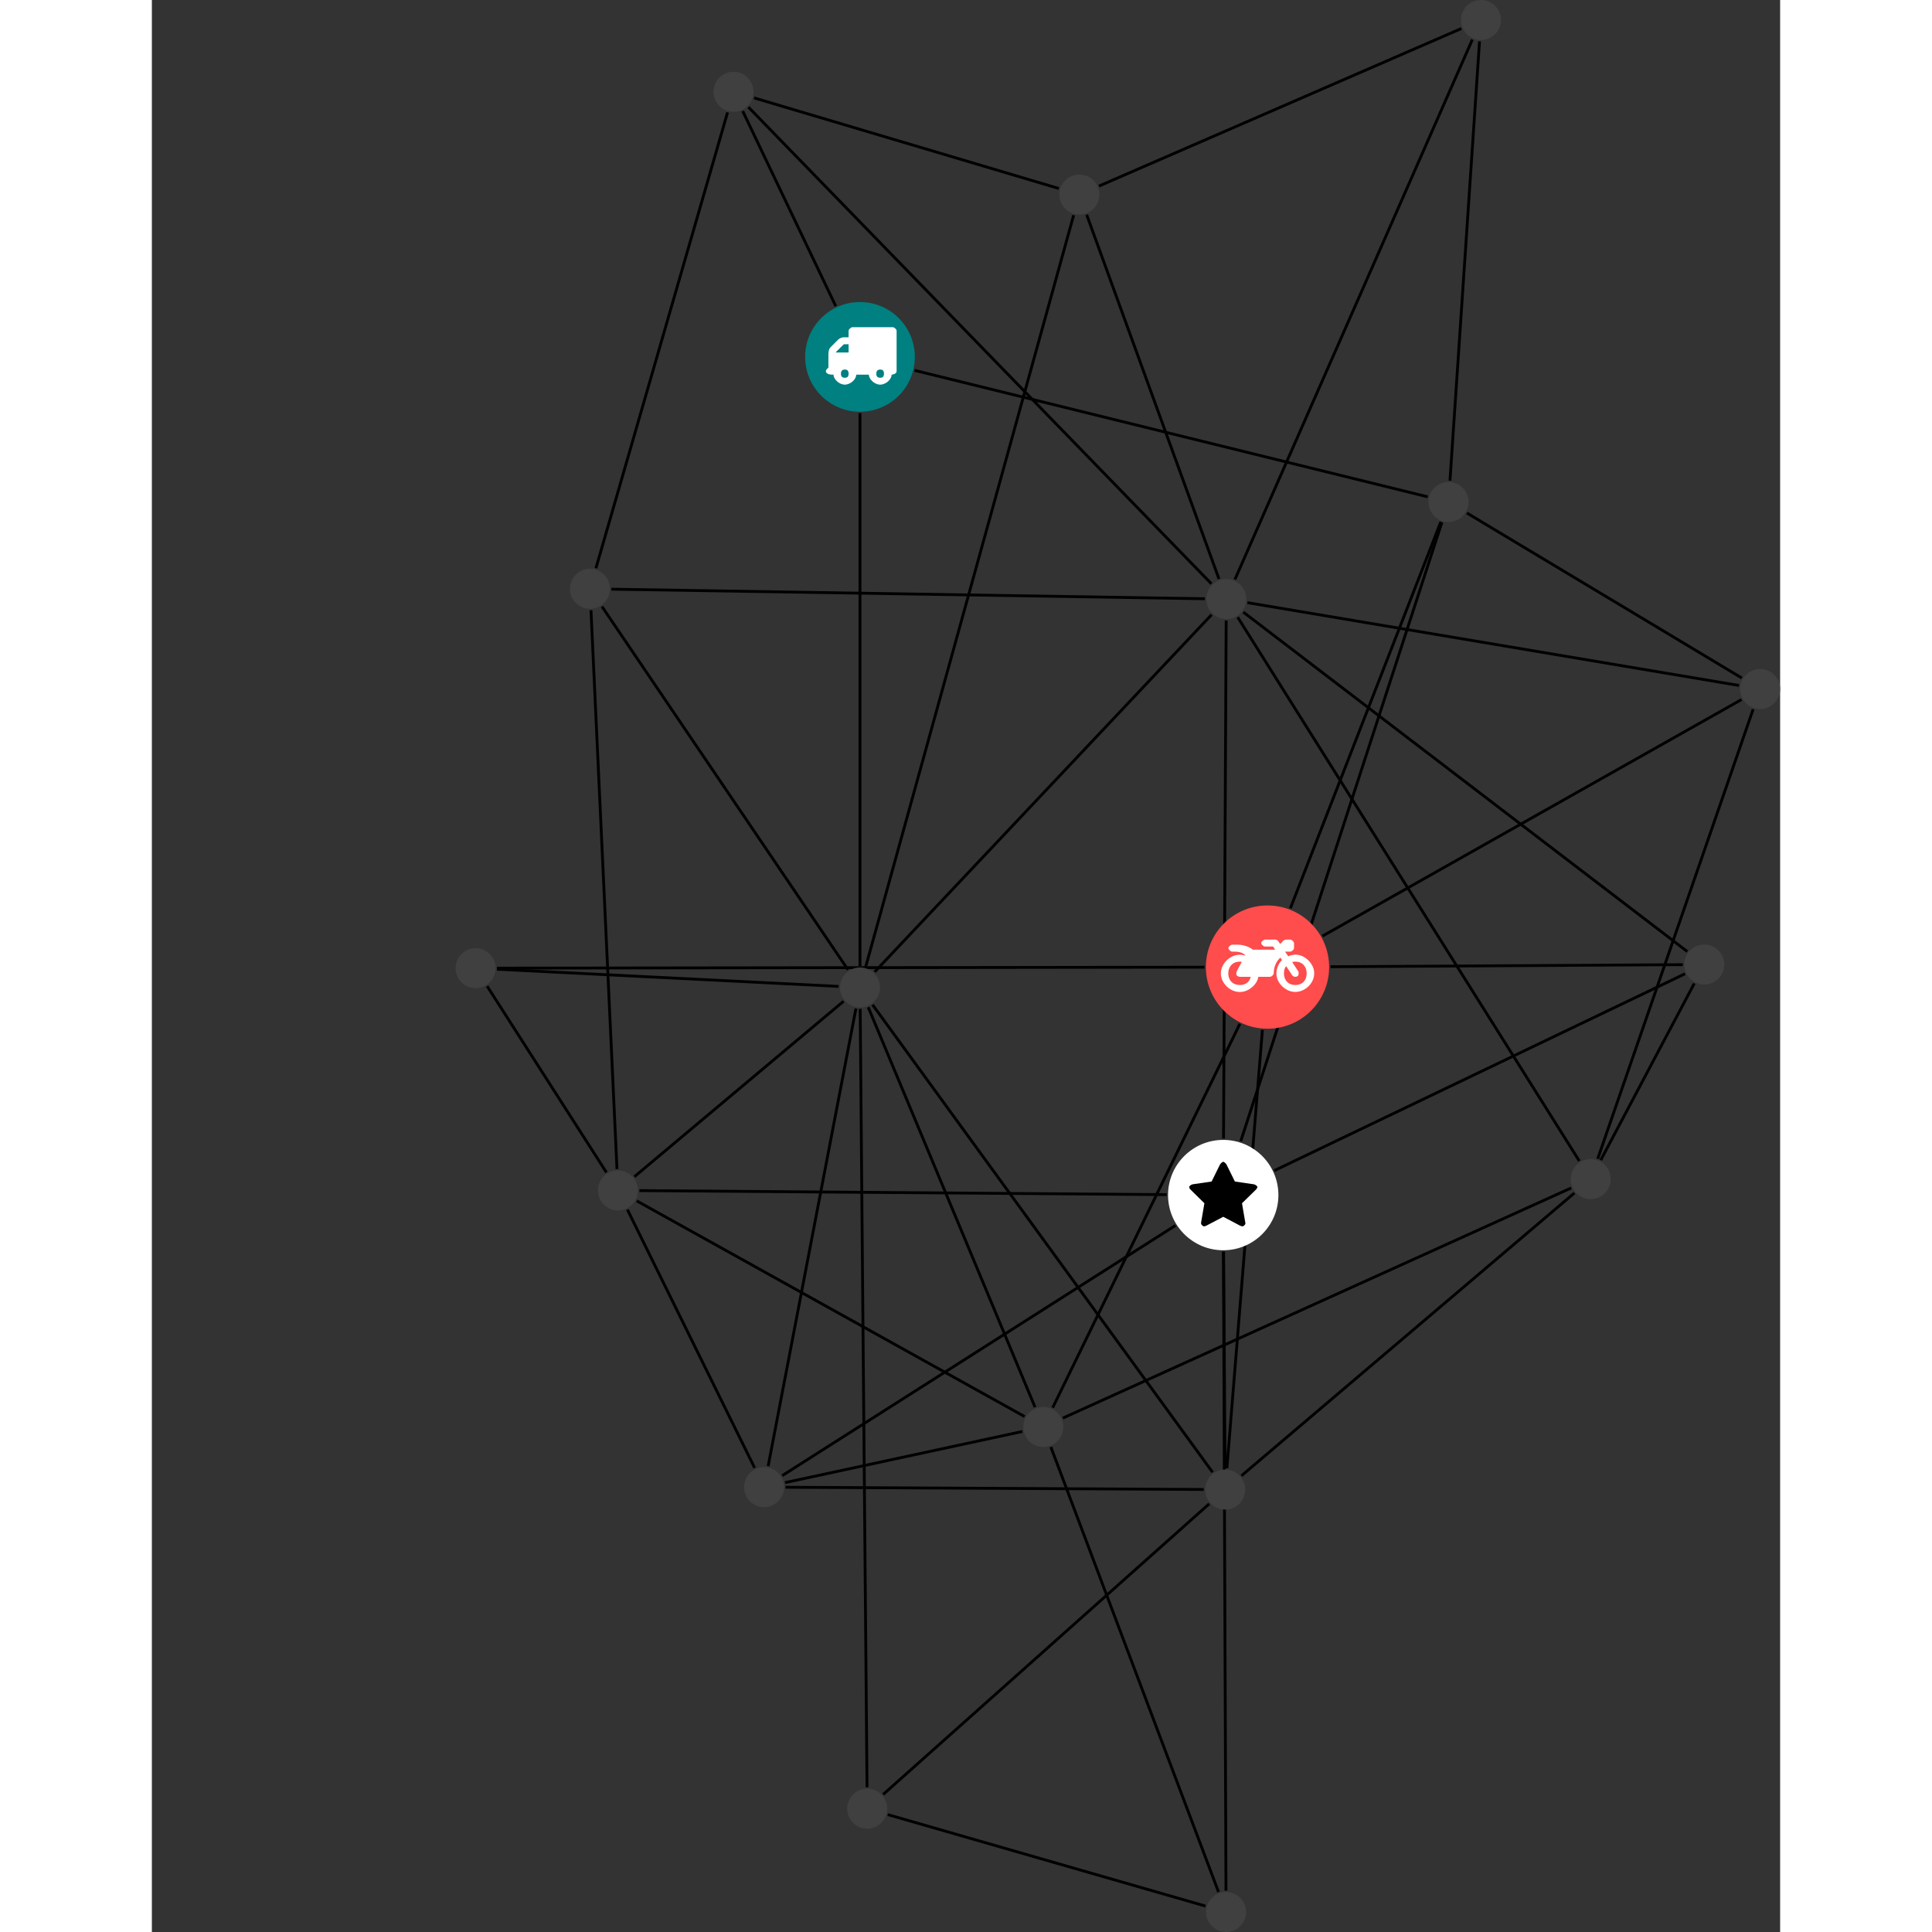 <?xml version="1.0" encoding="UTF-8"?>
<svg xmlns="http://www.w3.org/2000/svg" xmlns:xlink="http://www.w3.org/1999/xlink" width="272.234pt" height="272.234pt" viewBox="-42.799 0.000 229.434 272.234" version="1.1">
<rect x="-42.799" y="0.000" width="229.434" height="272.234" fill="#333333" stroke="none"/>
<defs>
<g>
<symbol overflow="visible" id="glyph0-0">
<path style="stroke:none;" d="M 1.422 -0.75 L 1.422 -7.922 L 3.562 -7.922 L 3.562 -0.891 L 1.422 -0.891 Z M 0.625 0 L 4.531 0 L 4.531 -8.812 L 0.438 -8.812 L 0.438 0 Z M 0.625 0 "/>
</symbol>
<symbol overflow="visible" id="glyph0-1">
<path style="stroke:none;" d="M 3.375 -0.844 C 3.375 -0.453 3.234 -0.266 2.844 -0.266 C 2.469 -0.266 2.297 -0.453 2.297 -0.844 C 2.297 -1.219 2.469 -1.422 2.844 -1.422 C 3.234 -1.422 3.375 -1.219 3.375 -0.844 Z M 1.594 -3.688 L 1.594 -3.859 C 1.594 -3.875 1.578 -3.875 1.594 -3.891 L 2.688 -4.969 C 2.703 -5 2.656 -4.984 2.688 -4.984 L 3.375 -4.984 L 3.375 -3.828 L 1.594 -3.828 Z M 8.359 -0.844 C 8.359 -0.453 8.219 -0.266 7.828 -0.266 C 7.453 -0.266 7.281 -0.453 7.281 -0.844 C 7.281 -1.219 7.453 -1.422 7.828 -1.422 C 8.219 -1.422 8.359 -1.219 8.359 -0.844 Z M 10.141 -6.891 C 10.141 -7.094 9.812 -7.391 9.609 -7.391 L 3.922 -7.391 C 3.719 -7.391 3.375 -7.094 3.375 -6.891 L 3.375 -5.969 L 2.672 -5.969 C 2.469 -5.969 2.078 -5.812 1.938 -5.672 L 0.844 -4.578 C 0.531 -4.266 0.531 -3.734 0.531 -3.328 L 0.531 -1.688 C 0.516 -1.688 0.172 -1.391 0.172 -1.203 C 0.172 -0.781 0.781 -0.703 1.062 -0.703 L 1.25 -0.703 C 1.25 -0.047 2.062 0.703 2.844 0.703 C 3.641 0.703 4.453 -0.047 4.453 -0.703 L 6.234 -0.703 C 6.234 -0.047 7.047 0.703 7.828 0.703 C 8.625 0.703 9.438 -0.047 9.438 -0.703 C 9.547 -0.703 10.141 -0.781 10.141 -1.203 Z M 10.141 -6.891 "/>
</symbol>
<symbol overflow="visible" id="glyph0-2">
<path style="stroke:none;" d="M 12.969 -2.906 C 12.844 -3.984 11.859 -5.016 10.781 -5.219 C 10.234 -5.328 9.703 -5.219 9.328 -5.031 L 8.875 -5.688 L 9.609 -5.688 C 9.812 -5.688 10.141 -5.984 10.141 -6.188 L 10.141 -6.891 C 10.141 -7.094 9.812 -7.391 9.609 -7.391 L 9.047 -7.391 C 8.969 -7.391 8.734 -7.312 8.656 -7.25 L 8.188 -6.766 L 7.891 -7.203 C 7.828 -7.281 7.594 -7.391 7.484 -7.391 L 6.078 -7.391 C 5.906 -7.391 5.547 -7.125 5.516 -6.953 C 5.484 -6.734 5.828 -6.406 6.047 -6.406 L 7.188 -6.406 L 7.484 -5.969 L 4.344 -5.969 C 4.141 -6.125 3.375 -6.672 2.141 -6.672 L 1.422 -6.672 C 1.219 -6.672 0.891 -6.375 0.891 -6.188 C 0.891 -5.984 1.219 -5.688 1.422 -5.688 L 1.781 -5.688 C 2.484 -5.688 2.906 -5.516 3.281 -5.188 L 3.25 -5.141 C 3.078 -5.188 2.797 -5.25 2.5 -5.25 C 1.109 -5.25 -0.172 -4 -0.172 -2.625 C -0.172 -1.25 1.109 0 2.5 0 C 3.75 0 4.953 -1.062 5.109 -2.141 L 6.766 -2.141 C 6.969 -2.141 7.281 -2.438 7.281 -2.625 C 7.281 -3.609 7.688 -4.391 8.219 -4.844 L 8.453 -4.5 C 7.969 -4.062 7.578 -3.203 7.672 -2.359 C 7.781 -1.172 8.969 -0.094 10.141 -0.016 C 11.703 0.094 13.156 -1.344 12.969 -2.906 Z M 2.5 -0.984 C 1.516 -0.984 0.875 -1.641 0.875 -2.625 C 0.875 -3.594 1.516 -4.281 2.5 -4.281 C 2.672 -4.281 2.844 -4.234 2.781 -4.25 L 2.047 -2.891 C 2 -2.781 2 -2.469 2.047 -2.359 C 2.125 -2.25 2.375 -2.141 2.5 -2.141 L 4.031 -2.141 C 3.891 -1.453 3.344 -0.984 2.5 -0.984 Z M 10.328 -0.984 C 9.344 -0.984 8.719 -1.641 8.719 -2.625 C 8.719 -3.109 8.859 -3.469 9.031 -3.641 L 9.906 -2.328 C 9.969 -2.219 10.203 -2.141 10.328 -2.141 C 10.391 -2.141 10.594 -2.188 10.641 -2.234 C 10.812 -2.344 10.844 -2.75 10.734 -2.922 L 9.875 -4.219 C 9.859 -4.219 10.094 -4.281 10.328 -4.281 C 11.297 -4.281 11.922 -3.594 11.922 -2.625 C 11.922 -1.641 11.297 -0.984 10.328 -0.984 Z M 10.328 -0.984 "/>
</symbol>
<symbol overflow="visible" id="glyph0-3">
<path style="stroke:none;" d="M 9.438 -5.078 C 9.438 -5.25 9.078 -5.453 8.938 -5.469 L 6.266 -5.859 L 5.078 -8.266 C 5.031 -8.375 4.75 -8.641 4.625 -8.641 C 4.5 -8.641 4.234 -8.375 4.172 -8.266 L 2.984 -5.859 L 0.312 -5.469 C 0.172 -5.453 -0.172 -5.25 -0.172 -5.078 C -0.172 -4.969 -0.062 -4.781 0.016 -4.719 L 1.969 -2.797 L 1.5 -0.062 C 1.5 -0.016 1.5 0.016 1.5 0.047 C 1.5 0.203 1.75 0.453 1.906 0.453 C 1.984 0.453 2.188 0.406 2.25 0.359 L 4.625 -0.891 L 7 0.359 C 7.062 0.406 7.266 0.453 7.344 0.453 C 7.5 0.453 7.75 0.203 7.75 0.047 C 7.75 0.016 7.75 -0.016 7.734 -0.062 L 7.266 -2.797 L 9.234 -4.719 C 9.297 -4.781 9.438 -4.969 9.438 -5.078 Z M 9.438 -5.078 "/>
</symbol>
</g>
<clipPath id="clip1">
  <path d="M 55 250 L 112 250 L 112 272.234 L 55 272.234 Z M 55 250 "/>
</clipPath>
<clipPath id="clip2">
  <path d="M 116 92 L 186.637 92 L 186.637 138 L 116 138 Z M 116 92 "/>
</clipPath>
<clipPath id="clip3">
  <path d="M 105 79 L 186.637 79 L 186.637 103 L 105 103 Z M 105 79 "/>
</clipPath>
<clipPath id="clip4">
  <path d="M 155 94 L 186.637 94 L 186.637 169 L 155 169 Z M 155 94 "/>
</clipPath>
<clipPath id="clip5">
  <path d="M 136 66 L 186.637 66 L 186.637 102 L 136 102 Z M 136 66 "/>
</clipPath>
<clipPath id="clip6">
  <path d="M 102 170 L 115 170 L 115 272.234 L 102 272.234 Z M 102 170 "/>
</clipPath>
<clipPath id="clip7">
  <path d="M 78 198 L 114 198 L 114 272.234 L 78 272.234 Z M 78 198 "/>
</clipPath>
<clipPath id="clip8">
  <path d="M 181 94 L 186.637 94 L 186.637 100 L 181 100 Z M 181 94 "/>
</clipPath>
<clipPath id="clip9">
  <path d="M 105 266 L 112 266 L 112 272.234 L 105 272.234 Z M 105 266 "/>
</clipPath>
</defs>
<g id="surface1">
<path style="fill:none;stroke-width:0.399;stroke-linecap:butt;stroke-linejoin:miter;stroke:rgb(0%,0%,0%);stroke-opacity:1;stroke-miterlimit:10;" d="M 0 -7.927 L 0 -85.833 " transform="matrix(1,0,0,-1,56.98,50.292)"/>
<path style="fill:none;stroke-width:0.399;stroke-linecap:butt;stroke-linejoin:miter;stroke:rgb(0%,0%,0%);stroke-opacity:1;stroke-miterlimit:10;" d="M -3.414 7.155 L -16.523 34.636 " transform="matrix(1,0,0,-1,56.98,50.292)"/>
<path style="fill:none;stroke-width:0.399;stroke-linecap:butt;stroke-linejoin:miter;stroke:rgb(0%,0%,0%);stroke-opacity:1;stroke-miterlimit:10;" d="M 7.7 -1.899 L 80 -19.716 " transform="matrix(1,0,0,-1,56.98,50.292)"/>
<path style="fill:none;stroke-width:0.399;stroke-linecap:butt;stroke-linejoin:miter;stroke:rgb(0%,0%,0%);stroke-opacity:1;stroke-miterlimit:10;" d="M 30.106 19.968 L 0.805 -85.942 " transform="matrix(1,0,0,-1,56.98,50.292)"/>
<path style="fill:none;stroke-width:0.399;stroke-linecap:butt;stroke-linejoin:miter;stroke:rgb(0%,0%,0%);stroke-opacity:1;stroke-miterlimit:10;" d="M 31.942 20.038 L 50.586 -31.29 " transform="matrix(1,0,0,-1,56.98,50.292)"/>
<path style="fill:none;stroke-width:0.399;stroke-linecap:butt;stroke-linejoin:miter;stroke:rgb(0%,0%,0%);stroke-opacity:1;stroke-miterlimit:10;" d="M 33.68 24.077 L 84.735 46.272 " transform="matrix(1,0,0,-1,56.98,50.292)"/>
<path style="fill:none;stroke-width:0.399;stroke-linecap:butt;stroke-linejoin:miter;stroke:rgb(0%,0%,0%);stroke-opacity:1;stroke-miterlimit:10;" d="M 28.016 23.733 L -14.929 36.499 " transform="matrix(1,0,0,-1,56.98,50.292)"/>
<g clip-path="url(#clip1)" clip-rule="nonzero">
<path style="fill:none;stroke-width:0.399;stroke-linecap:butt;stroke-linejoin:miter;stroke:rgb(0%,0%,0%);stroke-opacity:1;stroke-miterlimit:10;" d="M 3.918 -205.399 L 48.684 -218.29 " transform="matrix(1,0,0,-1,56.98,50.292)"/>
</g>
<path style="fill:none;stroke-width:0.399;stroke-linecap:butt;stroke-linejoin:miter;stroke:rgb(0%,0%,0%);stroke-opacity:1;stroke-miterlimit:10;" d="M 0.993 -201.548 L 0.028 -91.868 " transform="matrix(1,0,0,-1,56.98,50.292)"/>
<path style="fill:none;stroke-width:0.399;stroke-linecap:butt;stroke-linejoin:miter;stroke:rgb(0%,0%,0%);stroke-opacity:1;stroke-miterlimit:10;" d="M 3.27 -202.556 L 49.204 -161.61 " transform="matrix(1,0,0,-1,56.98,50.292)"/>
<g clip-path="url(#clip2)" clip-rule="nonzero">
<path style="fill:none;stroke-width:0.399;stroke-linecap:butt;stroke-linejoin:miter;stroke:rgb(0%,0%,0%);stroke-opacity:1;stroke-miterlimit:10;" d="M 65.161 -81.61 L 124.211 -48.282 " transform="matrix(1,0,0,-1,56.98,50.292)"/>
</g>
<path style="fill:none;stroke-width:0.399;stroke-linecap:butt;stroke-linejoin:miter;stroke:rgb(0%,0%,0%);stroke-opacity:1;stroke-miterlimit:10;" d="M 53.528 -93.97 L 27.153 -148.063 " transform="matrix(1,0,0,-1,56.98,50.292)"/>
<path style="fill:none;stroke-width:0.399;stroke-linecap:butt;stroke-linejoin:miter;stroke:rgb(0%,0%,0%);stroke-opacity:1;stroke-miterlimit:10;" d="M 48.536 -85.993 L -51.144 -86.126 " transform="matrix(1,0,0,-1,56.98,50.292)"/>
<path style="fill:none;stroke-width:0.399;stroke-linecap:butt;stroke-linejoin:miter;stroke:rgb(0%,0%,0%);stroke-opacity:1;stroke-miterlimit:10;" d="M 66.305 -85.927 L 115.95 -85.638 " transform="matrix(1,0,0,-1,56.98,50.292)"/>
<path style="fill:none;stroke-width:0.399;stroke-linecap:butt;stroke-linejoin:miter;stroke:rgb(0%,0%,0%);stroke-opacity:1;stroke-miterlimit:10;" d="M 56.704 -94.837 L 51.7 -156.595 " transform="matrix(1,0,0,-1,56.98,50.292)"/>
<path style="fill:none;stroke-width:0.399;stroke-linecap:butt;stroke-linejoin:miter;stroke:rgb(0%,0%,0%);stroke-opacity:1;stroke-miterlimit:10;" d="M 60.645 -77.696 L 81.836 -23.251 " transform="matrix(1,0,0,-1,56.98,50.292)"/>
<path style="fill:none;stroke-width:0.399;stroke-linecap:butt;stroke-linejoin:miter;stroke:rgb(0%,0%,0%);stroke-opacity:1;stroke-miterlimit:10;" d="M -31.085 -117.474 L 43.211 -118.044 " transform="matrix(1,0,0,-1,56.98,50.292)"/>
<path style="fill:none;stroke-width:0.399;stroke-linecap:butt;stroke-linejoin:miter;stroke:rgb(0%,0%,0%);stroke-opacity:1;stroke-miterlimit:10;" d="M -31.464 -118.919 L 23.192 -149.31 " transform="matrix(1,0,0,-1,56.98,50.292)"/>
<path style="fill:none;stroke-width:0.399;stroke-linecap:butt;stroke-linejoin:miter;stroke:rgb(0%,0%,0%);stroke-opacity:1;stroke-miterlimit:10;" d="M -31.789 -115.513 L -2.312 -90.79 " transform="matrix(1,0,0,-1,56.98,50.292)"/>
<path style="fill:none;stroke-width:0.399;stroke-linecap:butt;stroke-linejoin:miter;stroke:rgb(0%,0%,0%);stroke-opacity:1;stroke-miterlimit:10;" d="M -34.242 -114.438 L -37.906 -35.692 " transform="matrix(1,0,0,-1,56.98,50.292)"/>
<path style="fill:none;stroke-width:0.399;stroke-linecap:butt;stroke-linejoin:miter;stroke:rgb(0%,0%,0%);stroke-opacity:1;stroke-miterlimit:10;" d="M -35.73 -114.911 L -52.535 -88.669 " transform="matrix(1,0,0,-1,56.98,50.292)"/>
<path style="fill:none;stroke-width:0.399;stroke-linecap:butt;stroke-linejoin:miter;stroke:rgb(0%,0%,0%);stroke-opacity:1;stroke-miterlimit:10;" d="M -32.769 -120.157 L -14.843 -156.552 " transform="matrix(1,0,0,-1,56.98,50.292)"/>
<g clip-path="url(#clip3)" clip-rule="nonzero">
<path style="fill:none;stroke-width:0.399;stroke-linecap:butt;stroke-linejoin:miter;stroke:rgb(0%,0%,0%);stroke-opacity:1;stroke-miterlimit:10;" d="M 123.864 -46.298 L 54.59 -34.626 " transform="matrix(1,0,0,-1,56.98,50.292)"/>
</g>
<g clip-path="url(#clip4)" clip-rule="nonzero">
<path style="fill:none;stroke-width:0.399;stroke-linecap:butt;stroke-linejoin:miter;stroke:rgb(0%,0%,0%);stroke-opacity:1;stroke-miterlimit:10;" d="M 125.852 -49.649 L 103.95 -113.001 " transform="matrix(1,0,0,-1,56.98,50.292)"/>
</g>
<g clip-path="url(#clip5)" clip-rule="nonzero">
<path style="fill:none;stroke-width:0.399;stroke-linecap:butt;stroke-linejoin:miter;stroke:rgb(0%,0%,0%);stroke-opacity:1;stroke-miterlimit:10;" d="M 124.25 -45.243 L 85.516 -21.993 " transform="matrix(1,0,0,-1,56.98,50.292)"/>
</g>
<g clip-path="url(#clip6)" clip-rule="nonzero">
<path style="fill:none;stroke-width:0.399;stroke-linecap:butt;stroke-linejoin:miter;stroke:rgb(0%,0%,0%);stroke-opacity:1;stroke-miterlimit:10;" d="M 51.571 -216.11 L 51.215 -126.079 " transform="matrix(1,0,0,-1,56.98,50.292)"/>
</g>
<g clip-path="url(#clip7)" clip-rule="nonzero">
<path style="fill:none;stroke-width:0.399;stroke-linecap:butt;stroke-linejoin:miter;stroke:rgb(0%,0%,0%);stroke-opacity:1;stroke-miterlimit:10;" d="M 50.52 -216.302 L 26.895 -153.603 " transform="matrix(1,0,0,-1,56.98,50.292)"/>
</g>
<path style="fill:none;stroke-width:0.399;stroke-linecap:butt;stroke-linejoin:miter;stroke:rgb(0%,0%,0%);stroke-opacity:1;stroke-miterlimit:10;" d="M 51.227 -110.13 L 51.598 -37.142 " transform="matrix(1,0,0,-1,56.98,50.292)"/>
<path style="fill:none;stroke-width:0.399;stroke-linecap:butt;stroke-linejoin:miter;stroke:rgb(0%,0%,0%);stroke-opacity:1;stroke-miterlimit:10;" d="M 58.379 -114.657 L 116.247 -86.923 " transform="matrix(1,0,0,-1,56.98,50.292)"/>
<path style="fill:none;stroke-width:0.399;stroke-linecap:butt;stroke-linejoin:miter;stroke:rgb(0%,0%,0%);stroke-opacity:1;stroke-miterlimit:10;" d="M 51.235 -126.079 L 51.438 -156.583 " transform="matrix(1,0,0,-1,56.98,50.292)"/>
<path style="fill:none;stroke-width:0.399;stroke-linecap:butt;stroke-linejoin:miter;stroke:rgb(0%,0%,0%);stroke-opacity:1;stroke-miterlimit:10;" d="M 44.454 -122.384 L -10.964 -157.638 " transform="matrix(1,0,0,-1,56.98,50.292)"/>
<path style="fill:none;stroke-width:0.399;stroke-linecap:butt;stroke-linejoin:miter;stroke:rgb(0%,0%,0%);stroke-opacity:1;stroke-miterlimit:10;" d="M 53.649 -110.52 L 81.997 -23.31 " transform="matrix(1,0,0,-1,56.98,50.292)"/>
<path style="fill:none;stroke-width:0.399;stroke-linecap:butt;stroke-linejoin:miter;stroke:rgb(0%,0%,0%);stroke-opacity:1;stroke-miterlimit:10;" d="M 24.668 -147.993 L 1.161 -91.634 " transform="matrix(1,0,0,-1,56.98,50.292)"/>
<path style="fill:none;stroke-width:0.399;stroke-linecap:butt;stroke-linejoin:miter;stroke:rgb(0%,0%,0%);stroke-opacity:1;stroke-miterlimit:10;" d="M 28.579 -149.532 L 100.215 -117.099 " transform="matrix(1,0,0,-1,56.98,50.292)"/>
<path style="fill:none;stroke-width:0.399;stroke-linecap:butt;stroke-linejoin:miter;stroke:rgb(0%,0%,0%);stroke-opacity:1;stroke-miterlimit:10;" d="M 22.879 -151.415 L -10.562 -158.622 " transform="matrix(1,0,0,-1,56.98,50.292)"/>
<path style="fill:none;stroke-width:0.399;stroke-linecap:butt;stroke-linejoin:miter;stroke:rgb(0%,0%,0%);stroke-opacity:1;stroke-miterlimit:10;" d="M -1.691 -86.353 L -36.355 -35.177 " transform="matrix(1,0,0,-1,56.98,50.292)"/>
<path style="fill:none;stroke-width:0.399;stroke-linecap:butt;stroke-linejoin:miter;stroke:rgb(0%,0%,0%);stroke-opacity:1;stroke-miterlimit:10;" d="M 2.071 -86.653 L 49.543 -36.321 " transform="matrix(1,0,0,-1,56.98,50.292)"/>
<path style="fill:none;stroke-width:0.399;stroke-linecap:butt;stroke-linejoin:miter;stroke:rgb(0%,0%,0%);stroke-opacity:1;stroke-miterlimit:10;" d="M -3.015 -88.7 L -51.148 -86.282 " transform="matrix(1,0,0,-1,56.98,50.292)"/>
<path style="fill:none;stroke-width:0.399;stroke-linecap:butt;stroke-linejoin:miter;stroke:rgb(0%,0%,0%);stroke-opacity:1;stroke-miterlimit:10;" d="M 1.774 -91.29 L 49.68 -157.161 " transform="matrix(1,0,0,-1,56.98,50.292)"/>
<path style="fill:none;stroke-width:0.399;stroke-linecap:butt;stroke-linejoin:miter;stroke:rgb(0%,0%,0%);stroke-opacity:1;stroke-miterlimit:10;" d="M -0.57 -91.813 L -12.941 -156.294 " transform="matrix(1,0,0,-1,56.98,50.292)"/>
<path style="fill:none;stroke-width:0.399;stroke-linecap:butt;stroke-linejoin:miter;stroke:rgb(0%,0%,0%);stroke-opacity:1;stroke-miterlimit:10;" d="M -35.031 -32.728 L 48.598 -34.079 " transform="matrix(1,0,0,-1,56.98,50.292)"/>
<path style="fill:none;stroke-width:0.399;stroke-linecap:butt;stroke-linejoin:miter;stroke:rgb(0%,0%,0%);stroke-opacity:1;stroke-miterlimit:10;" d="M -37.21 -29.778 L -18.66 34.46 " transform="matrix(1,0,0,-1,56.98,50.292)"/>
<path style="fill:none;stroke-width:0.399;stroke-linecap:butt;stroke-linejoin:miter;stroke:rgb(0%,0%,0%);stroke-opacity:1;stroke-miterlimit:10;" d="M 52.829 -31.364 L 86.286 44.714 " transform="matrix(1,0,0,-1,56.98,50.292)"/>
<path style="fill:none;stroke-width:0.399;stroke-linecap:butt;stroke-linejoin:miter;stroke:rgb(0%,0%,0%);stroke-opacity:1;stroke-miterlimit:10;" d="M 49.512 -31.962 L -15.718 35.194 " transform="matrix(1,0,0,-1,56.98,50.292)"/>
<path style="fill:none;stroke-width:0.399;stroke-linecap:butt;stroke-linejoin:miter;stroke:rgb(0%,0%,0%);stroke-opacity:1;stroke-miterlimit:10;" d="M 54.012 -35.958 L 116.571 -83.786 " transform="matrix(1,0,0,-1,56.98,50.292)"/>
<path style="fill:none;stroke-width:0.399;stroke-linecap:butt;stroke-linejoin:miter;stroke:rgb(0%,0%,0%);stroke-opacity:1;stroke-miterlimit:10;" d="M 53.219 -36.681 L 101.36 -113.302 " transform="matrix(1,0,0,-1,56.98,50.292)"/>
<path style="fill:none;stroke-width:0.399;stroke-linecap:butt;stroke-linejoin:miter;stroke:rgb(0%,0%,0%);stroke-opacity:1;stroke-miterlimit:10;" d="M 87.297 44.464 L 83.133 -17.431 " transform="matrix(1,0,0,-1,56.98,50.292)"/>
<path style="fill:none;stroke-width:0.399;stroke-linecap:butt;stroke-linejoin:miter;stroke:rgb(0%,0%,0%);stroke-opacity:1;stroke-miterlimit:10;" d="M 117.555 -88.286 L 104.375 -113.188 " transform="matrix(1,0,0,-1,56.98,50.292)"/>
<path style="fill:none;stroke-width:0.399;stroke-linecap:butt;stroke-linejoin:miter;stroke:rgb(0%,0%,0%);stroke-opacity:1;stroke-miterlimit:10;" d="M 100.665 -117.81 L 53.754 -157.649 " transform="matrix(1,0,0,-1,56.98,50.292)"/>
<path style="fill:none;stroke-width:0.399;stroke-linecap:butt;stroke-linejoin:miter;stroke:rgb(0%,0%,0%);stroke-opacity:1;stroke-miterlimit:10;" d="M 48.438 -159.587 L -10.496 -159.274 " transform="matrix(1,0,0,-1,56.98,50.292)"/>
<path style=" stroke:none;fill-rule:nonzero;fill:rgb(0%,50%,50%);fill-opacity:1;" d="M 64.707 50.293 C 64.707 46.023 61.25 42.562 56.98 42.562 C 52.711 42.562 49.25 46.023 49.25 50.293 C 49.25 54.559 52.711 58.02 56.98 58.02 C 61.25 58.02 64.707 54.559 64.707 50.293 Z M 64.707 50.293 "/>
<g style="fill:rgb(100%,100%,100%);fill-opacity:1;">
  <use xlink:href="#glyph0-1" x="51.999" y="53.495"/>
</g>
<path style=" stroke:none;fill-rule:nonzero;fill:rgb(25%,25%,25%);fill-opacity:1;" d="M 90.711 27.418 C 90.711 25.859 89.449 24.598 87.891 24.598 C 86.336 24.598 85.074 25.859 85.074 27.418 C 85.074 28.973 86.336 30.234 87.891 30.234 C 89.449 30.234 90.711 28.973 90.711 27.418 Z M 90.711 27.418 "/>
<path style=" stroke:none;fill-rule:nonzero;fill:rgb(25%,25%,25%);fill-opacity:1;" d="M 60.816 254.855 C 60.816 253.297 59.555 252.035 58 252.035 C 56.441 252.035 55.18 253.297 55.18 254.855 C 55.18 256.41 56.441 257.672 58 257.672 C 59.555 257.672 60.816 256.41 60.816 254.855 Z M 60.816 254.855 "/>
<path style=" stroke:none;fill-rule:nonzero;fill:rgb(100%,29.999%,29.999%);fill-opacity:1;" d="M 123.086 136.27 C 123.086 131.473 119.199 127.586 114.402 127.586 C 109.602 127.586 105.715 131.473 105.715 136.27 C 105.715 141.07 109.602 144.957 114.402 144.957 C 119.199 144.957 123.086 141.07 123.086 136.27 Z M 123.086 136.27 "/>
<g style="fill:rgb(100%,100%,100%);fill-opacity:1;">
  <use xlink:href="#glyph0-2" x="108" y="139.782"/>
</g>
<path style=" stroke:none;fill-rule:nonzero;fill:rgb(25%,25%,25%);fill-opacity:1;" d="M 25.695 167.742 C 25.695 166.184 24.434 164.922 22.879 164.922 C 21.324 164.922 20.062 166.184 20.062 167.742 C 20.062 169.297 21.324 170.559 22.879 170.559 C 24.434 170.559 25.695 169.297 25.695 167.742 Z M 25.695 167.742 "/>
<g clip-path="url(#clip8)" clip-rule="nonzero">
<path style=" stroke:none;fill-rule:nonzero;fill:rgb(25%,25%,25%);fill-opacity:1;" d="M 186.637 97.09 C 186.637 95.531 185.375 94.27 183.816 94.27 C 182.262 94.27 181 95.531 181 97.09 C 181 98.645 182.262 99.906 183.816 99.906 C 185.375 99.906 186.637 98.645 186.637 97.09 Z M 186.637 97.09 "/>
</g>
<g clip-path="url(#clip9)" clip-rule="nonzero">
<path style=" stroke:none;fill-rule:nonzero;fill:rgb(25%,25%,25%);fill-opacity:1;" d="M 111.383 269.414 C 111.383 267.859 110.121 266.598 108.562 266.598 C 107.008 266.598 105.746 267.859 105.746 269.414 C 105.746 270.973 107.008 272.234 108.562 272.234 C 110.121 272.234 111.383 270.973 111.383 269.414 Z M 111.383 269.414 "/>
</g>
<path style=" stroke:none;fill-rule:nonzero;fill:rgb(100%,100%,100%);fill-opacity:1;" d="M 115.938 168.395 C 115.938 164.102 112.457 160.621 108.164 160.621 C 103.871 160.621 100.387 164.102 100.387 168.395 C 100.387 172.691 103.871 176.172 108.164 176.172 C 112.457 176.172 115.938 172.691 115.938 168.395 Z M 115.938 168.395 "/>
<g style="fill:rgb(0%,0%,0%);fill-opacity:1;">
  <use xlink:href="#glyph0-3" x="103.541" y="172.346"/>
</g>
<path style=" stroke:none;fill-rule:nonzero;fill:rgb(25%,25%,25%);fill-opacity:1;" d="M 85.629 201.066 C 85.629 199.512 84.367 198.25 82.809 198.25 C 81.254 198.25 79.992 199.512 79.992 201.066 C 79.992 202.625 81.254 203.887 82.809 203.887 C 84.367 203.887 85.629 202.625 85.629 201.066 Z M 85.629 201.066 "/>
<path style=" stroke:none;fill-rule:nonzero;fill:rgb(25%,25%,25%);fill-opacity:1;" d="M 59.797 139.141 C 59.797 137.586 58.535 136.324 56.98 136.324 C 55.422 136.324 54.16 137.586 54.16 139.141 C 54.16 140.699 55.422 141.961 56.98 141.961 C 58.535 141.961 59.797 140.699 59.797 139.141 Z M 59.797 139.141 "/>
<path style=" stroke:none;fill-rule:nonzero;fill:rgb(25%,25%,25%);fill-opacity:1;" d="M 21.75 82.969 C 21.75 81.414 20.488 80.152 18.934 80.152 C 17.375 80.152 16.113 81.414 16.113 82.969 C 16.113 84.523 17.375 85.785 18.934 85.785 C 20.488 85.785 21.75 84.523 21.75 82.969 Z M 21.75 82.969 "/>
<path style=" stroke:none;fill-rule:nonzero;fill:rgb(25%,25%,25%);fill-opacity:1;" d="M 111.414 84.418 C 111.414 82.863 110.152 81.602 108.594 81.602 C 107.039 81.602 105.777 82.863 105.777 84.418 C 105.777 85.973 107.039 87.234 108.594 87.234 C 110.152 87.234 111.414 85.973 111.414 84.418 Z M 111.414 84.418 "/>
<path style=" stroke:none;fill-rule:nonzero;fill:rgb(25%,25%,25%);fill-opacity:1;" d="M 147.301 2.816 C 147.301 1.262 146.039 0 144.48 0 C 142.926 0 141.664 1.262 141.664 2.816 C 141.664 4.375 142.926 5.637 144.48 5.637 C 146.039 5.637 147.301 4.375 147.301 2.816 Z M 147.301 2.816 "/>
<path style=" stroke:none;fill-rule:nonzero;fill:rgb(25%,25%,25%);fill-opacity:1;" d="M 5.637 136.422 C 5.637 134.863 4.375 133.602 2.816 133.602 C 1.262 133.602 0 134.863 0 136.422 C 0 137.977 1.262 139.238 2.816 139.238 C 4.375 139.238 5.637 137.977 5.637 136.422 Z M 5.637 136.422 "/>
<path style=" stroke:none;fill-rule:nonzero;fill:rgb(25%,25%,25%);fill-opacity:1;" d="M 41.977 12.934 C 41.977 11.375 40.715 10.113 39.16 10.113 C 37.605 10.113 36.344 11.375 36.344 12.934 C 36.344 14.488 37.605 15.75 39.16 15.75 C 40.715 15.75 41.977 14.488 41.977 12.934 Z M 41.977 12.934 "/>
<path style=" stroke:none;fill-rule:nonzero;fill:rgb(25%,25%,25%);fill-opacity:1;" d="M 178.766 135.91 C 178.766 134.355 177.504 133.094 175.945 133.094 C 174.391 133.094 173.129 134.355 173.129 135.91 C 173.129 137.465 174.391 138.727 175.945 138.727 C 177.504 138.727 178.766 137.465 178.766 135.91 Z M 178.766 135.91 "/>
<path style=" stroke:none;fill-rule:nonzero;fill:rgb(25%,25%,25%);fill-opacity:1;" d="M 162.762 166.145 C 162.762 164.59 161.5 163.328 159.945 163.328 C 158.387 163.328 157.125 164.59 157.125 166.145 C 157.125 167.703 158.387 168.965 159.945 168.965 C 161.5 168.965 162.762 167.703 162.762 166.145 Z M 162.762 166.145 "/>
<path style=" stroke:none;fill-rule:nonzero;fill:rgb(25%,25%,25%);fill-opacity:1;" d="M 111.254 209.891 C 111.254 208.336 109.992 207.074 108.438 207.074 C 106.879 207.074 105.617 208.336 105.617 209.891 C 105.617 211.449 106.879 212.711 108.438 212.711 C 109.992 212.711 111.254 211.449 111.254 209.891 Z M 111.254 209.891 "/>
<path style=" stroke:none;fill-rule:nonzero;fill:rgb(25%,25%,25%);fill-opacity:1;" d="M 46.285 209.551 C 46.285 207.992 45.023 206.73 43.469 206.73 C 41.914 206.73 40.652 207.992 40.652 209.551 C 40.652 211.105 41.914 212.367 43.469 212.367 C 45.023 212.367 46.285 211.105 46.285 209.551 Z M 46.285 209.551 "/>
<path style=" stroke:none;fill-rule:nonzero;fill:rgb(25%,25%,25%);fill-opacity:1;" d="M 142.727 70.73 C 142.727 69.176 141.465 67.914 139.906 67.914 C 138.352 67.914 137.09 69.176 137.09 70.73 C 137.09 72.289 138.352 73.551 139.906 73.551 C 141.465 73.551 142.727 72.289 142.727 70.73 Z M 142.727 70.73 "/>
</g>
</svg>
